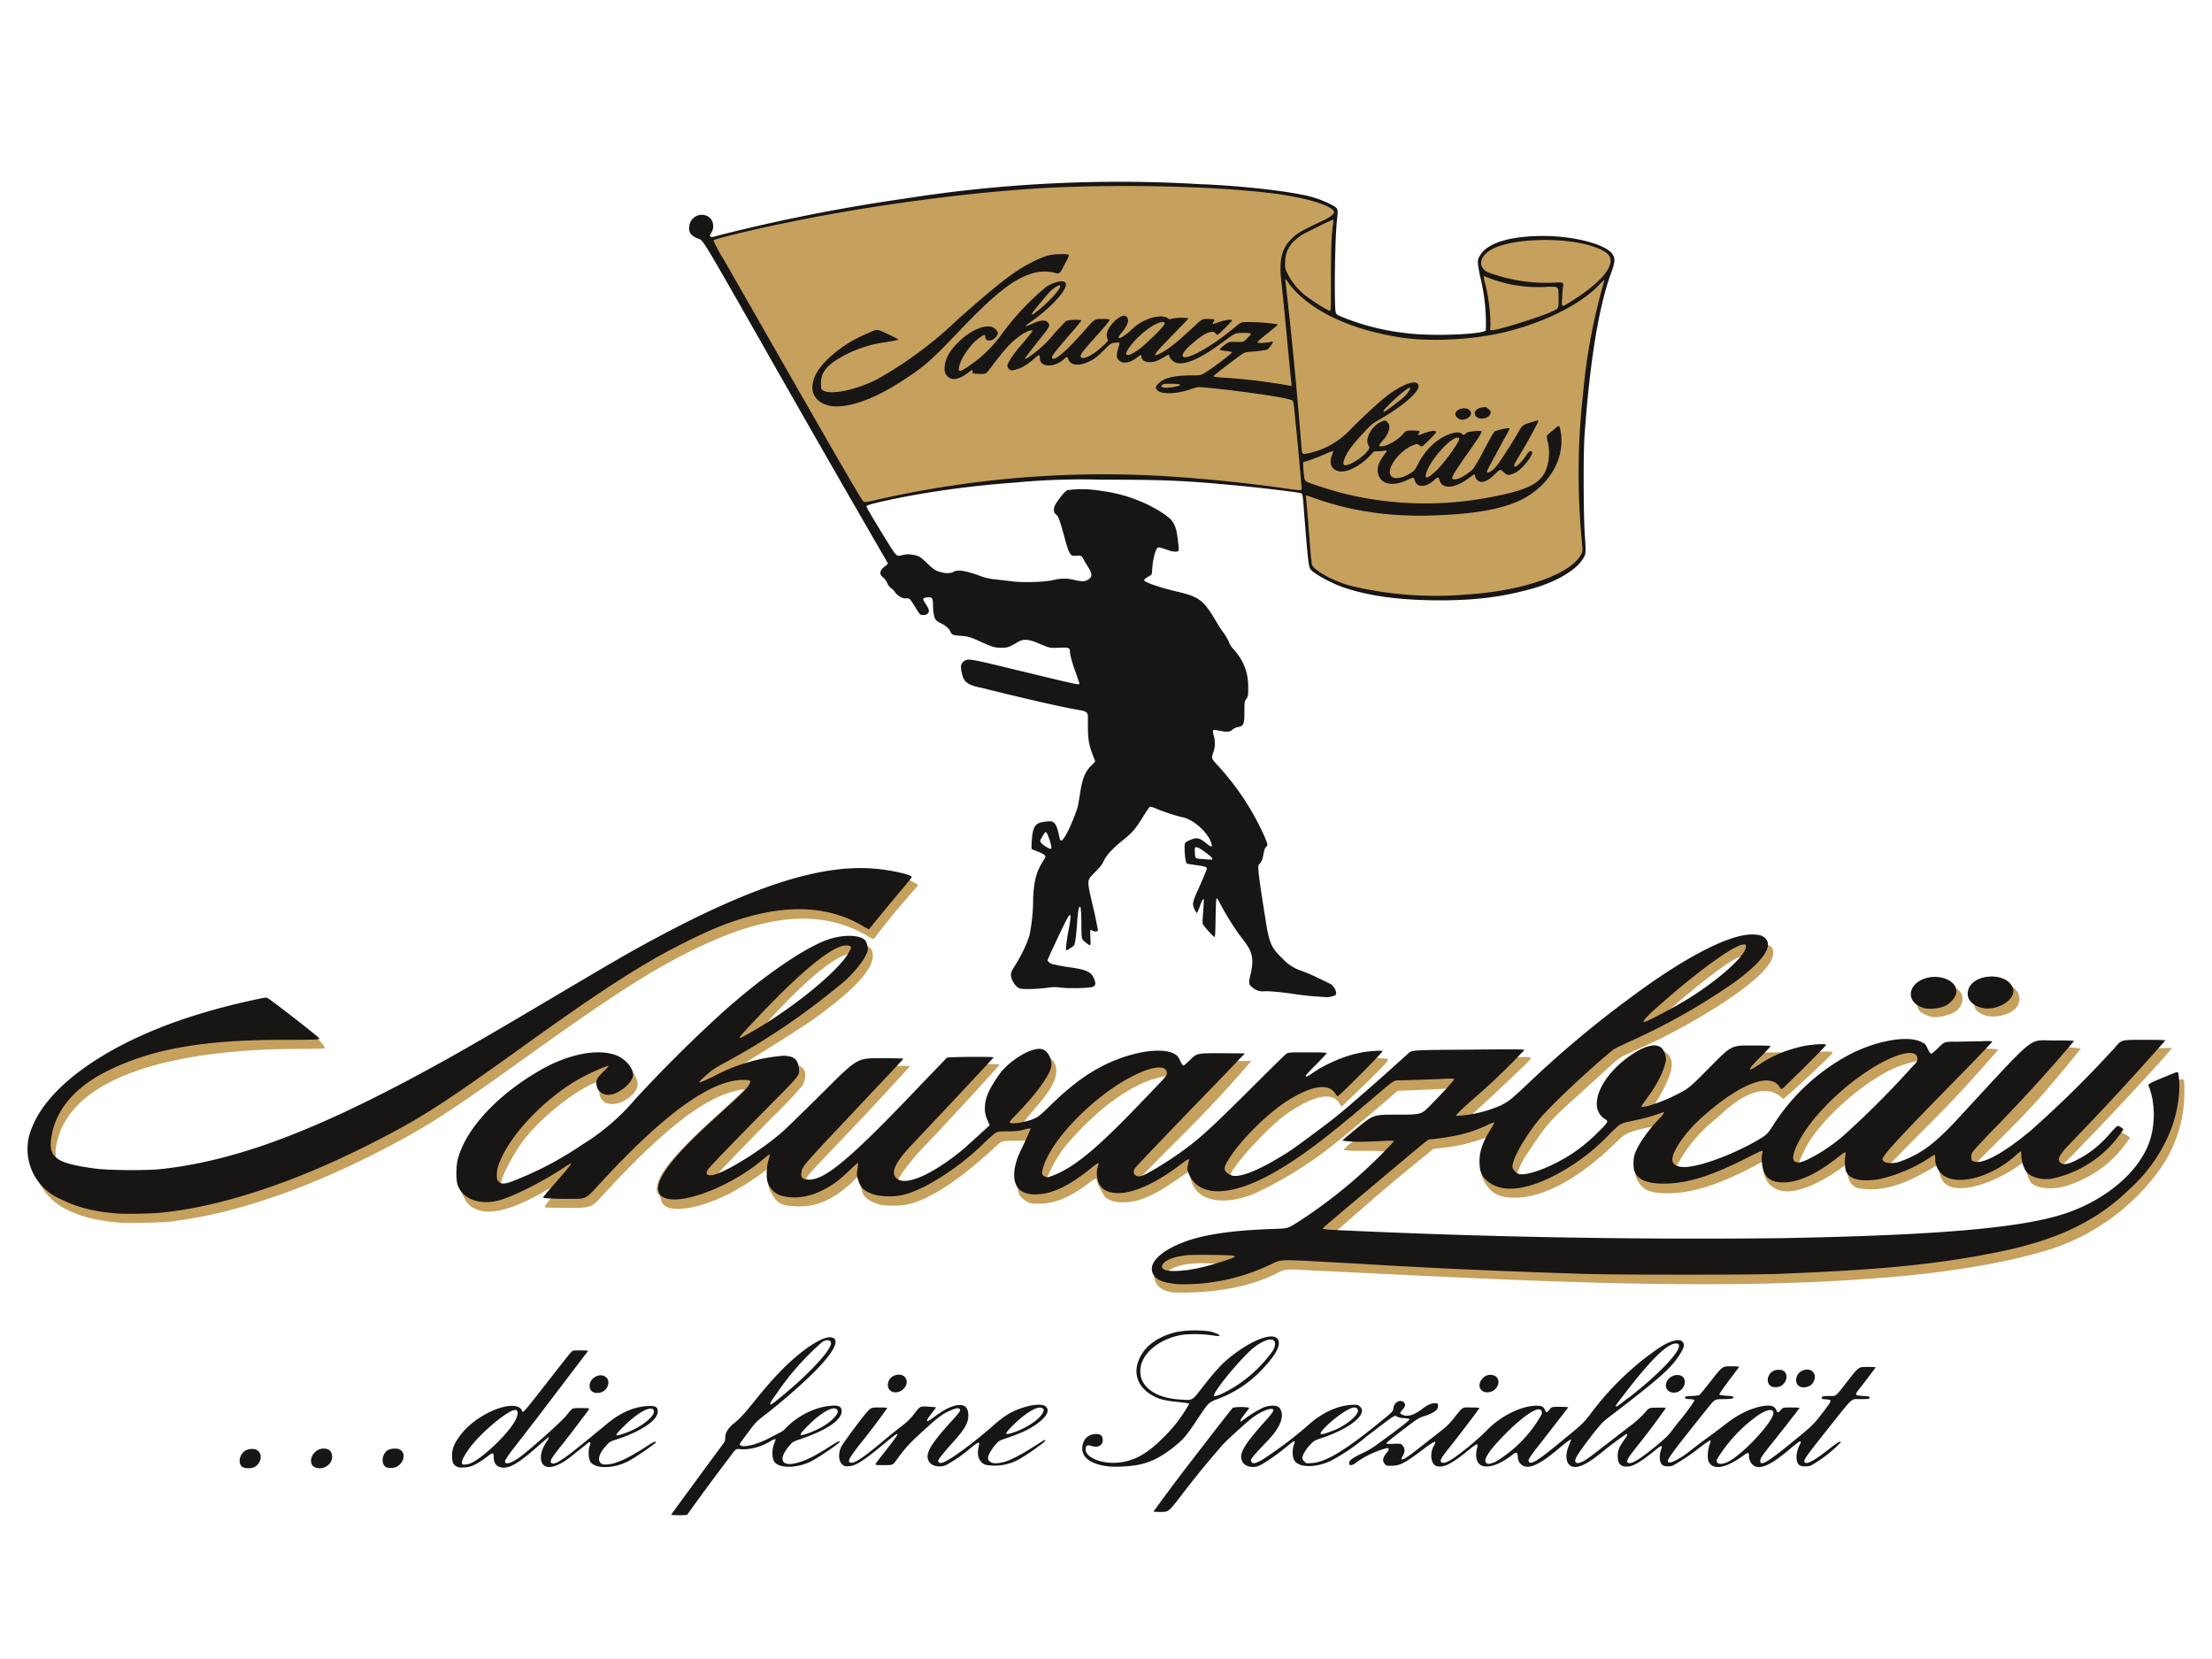 <svg xmlns="http://www.w3.org/2000/svg" width="400" height="300" viewBox="0 0 105.833 79.375"><path d="M41.11 24.2c7.23-1.7 13.5-1.83 21.25-.63.11 1.16.12 2.3.38 3.63 1.42 1.7 11.34 2.19 13.08-.75-.31-2.29-.56-8.78 1.37-14.05-.44-1.3-6.13-1.44-6.4.16.19 1.15.4 2.03.4 3.38-3.12.46-5.17.12-7.4-.87.01-1.32.06-3.59.09-5.12-2.63-1.42-15.65-2.18-29.97 1.54zm53.9 24.39c.44.12 1.06-.01 1.38-.3a.65.65 0 0 0 .08-.91c-.3-.52-2.4-.24-1.97.87.1.15.3.28.51.34zm-2.59.06c.28.06.88-.07 1.14-.26.38-.26.45-.73.17-1-.7-.67-2.28.2-1.95.9.1.15.3.27.64.36zM5.74 58.5c.3.03 2 0 2.38-.05 3.06-.36 6.52-1.54 10.26-3.48 2.07-1.08 3.07-1.72 6.82-4.41 4.54-3.26 6.55-4.51 8.86-5.53 3.04-1.34 5.44-1.43 7.42-.26.15.1.3.16.32.16 1.2-1.55 1.1-1.37 2.13-2.58 0-.02-.4-.25-.48-.28C32.2 40.5 15.22 59.7 3.2 56.51c-.38-.14-.56-1.15-.54-1.49.53-4.27 7.92-4.8 11.21-4.83 1.57-.01 1.66-.01 1.67-.07 0-.04-.15-.22-.33-.44-10.7-.54-12.61 2.38-13.68 6.14.5 1.26 1 1.89 2.37 2.34.52.17 1 .26 1.83.34zm74.1-10.15c.65-.6 3.23-2.75 3.52-2.57-.31 1.06-2.28 2.45-3.53 2.57zm-43.23.67c.64-.72 2.85-3.13 4.04-3.4a8.21 8.21 0 0 1-4.04 3.4zm49.47 6.62c0-.08.32-.79.53-1.1.98-1.46 3.04-3.13 4.4-3.58.35-.11.79-.23.77-.18-.28 1.02-4.76 5.75-5.7 4.86zm-13.48.55c-.02-.06.09-.34.3-.73 1.41-2.17 1.2-1.74 4.2-4.51.33-.3.42-.36.66-.47l1.74-.81c3.06-1.58 5.1-3.07 5.31-3.89.06-.23.04-.36-.08-.5-3.56-1.89-10.91 9.13-14.3 8.04.7-.62 2.15-2 2.46-2.3.43-.41.44-.45.1-.45-.31.01-2.05.04-5.6.05-1.3 1.12-6.78 6.49-8.5 5.68-.24-.16 1.74-2.38 2.75-3.06 1.26-.84 2.08-1 2.43-.47.06.1.12.17.13.17l1.12-1.08c1.24-1.22 1.23-1.2.88-1.22-.24 0-.73-.1-.6-.23-1.78.2-8.59 5.27-11.02 5.92 1.63-1.72 3.16-3.07 5.29-5.57-2.22 0-1.97.14-3.54.36-2.46-1.56-5.98 2.98-7.38 2.63.47-.74 2.05-2.04 1.46-2.96-.63-.96-3.43 1.82-2.79 3.11-1.58 1.39-3.8 3.44-4.68 2.6.13-.26.5-.82 1.18-1.54 1.6-1.68 3.71-4 3.71-4.03-5.09-.41-5.72 5.71-9.3 5.57.07-.22.3-.45.49-.66 1.7-1.8 2.5-2.6 4.52-4.83-4.82-.33-5.46 4.6-9.2 5.17-.02-.03.98-1.06 2.72-2.83a20 20 0 0 0 1.34-1.42c.97-2.14-3.81-.18-3.04-.9.73-.44 2.9-1.8 3.54-2.25 1.57-1.13 2.44-1.95 2.76-2.63.13-.28.14-.59 0-.77-2.72-2.45-11.82 10.38-17.7 11.3 0-.34.63-1.57 1.23-2.3.78-.94 2.04-1.97 3.04-2.47.23-.12 0 0 .55-.21-.08.3-.16.4-.08.73.16.52.9.53 1.5 0 .21-.18.32-.39.31-.63-1.12-3.84-10.73 2.14-8.12 5.8.65.61 1.7.47 3.38-.44.36-.2 1.6-.94 1.47-.8-.16.35-1.05 1.04-1.18 1.4.01.02.52.03 1.12.03 1.1 0 1.1 0 1.61-.55 2.9-3.15 4.78-4.63 6.37-5.04.33-.09.45-.1.43-.04 0 .02-.46.44-1 .94-2.08 1.88-2.94 2.85-3.12 3.52-.07.28-.07.34.02.5.1.15.13.22.15.32.14.64 1.6.5 3.24-.32a13.1 13.1 0 0 0 1.88-1.22c0 .62-.08.47.05 1 .34.7.55.81 1.43.82.88 0 1.59-.32 2.47-1.1.26-.24.45-.48.45-.4 0 .06-.02.6.15.94.12.21.45.4.87.49.3.06.98.04 1.28-.03 1.1-.27 2.48-1.19 4.14-2.73.33-.3.33-.3.85-.31h.82c-.84 1.33-.75 1.54-.52 2.54.03.1.25.31.43.4.16.07.21.07.52.07.8 0 1.5-.3 2.47-1.04.25-.18.3-.2.3-.09 0 .12.32.74.43.83.32.28 1 .31 1.68.1.97-.36 1.54-.84 2.33-1.36.03.35.1.69.4 1 .5.5 1.54.55 2.66.1a18.67 18.67 0 0 0 4.17-2.64c.91-.73 1.8-1.5 2.73-2.3.9-.03 1.73-.07 2.47-.11-.2 2.33-3 1.48-4.1 1.97-.1.31-.83.74-.95.98.85.07 1.08 0 2.03.06a21.2 21.2 0 0 1-4.9 4.04c-1.9.07-6.94.33-6.15 2.16.09.28.38.47.84.55 1.74.04 3.53-.18 5-.93.4-.2.4-.2 1.77-.12 9.05.43 18.63 1.01 26.86.37 2.95-.21 5.82-.66 7.67-1.19a10.41 10.41 0 0 0 5.87-3.94 6.35 6.35 0 0 0 1.23-3.84c0-.52 0-.54-.12-.56-.36.08-.78.2-1.23.34 1.55 11.13-24.9 8.4-39.25 6.95 2.58-2.24 2.55-2.23 4.67-3.95l.32-.04a8.1 8.1 0 0 0 1.78-.36c.16-.05.46-.16.47-.15-.26 1.08-.41 1-.22 1.95.35.73.77.96 1.69.93 1.35-.05 3.04-1 4.74-2.68.44-.44.65-.5 1.76-.73-.7.88-1.13 1.58-.83 2.48.28.54.55.69 1.34.72 1.13.04 2.4-.32 4.12-1.2l.63-.34c-.13 1.05.52 1.45 1.13 1.45.8 0 1.88-.57 2.87-1.32-.02.6.07 1 .49 1.16 1.43.29 2.74-.45 3.93-1.16-.07.45.07.82.33 1 .72.5 2.56-.18 3.73-1.12.14.51.12.84.36 1.07.3.23.91.29 1.49.15a5.5 5.5 0 0 0 3.2-2.35c0-.02-.4-.26-.48-.3-2.2 1.98-2.86 1.73-2.7 1.57a166 166 0 0 0 4.76-5.05l.43-.5c-4.69-.28-6.95 6.57-9.6 5.73 2.34-2.38 2.82-2.7 5.23-5.7-3.5-.76-5.88 5.35-9.16 5.55 2.7-2.77 2.67-2.6 5.24-5.53-1.74-.08-1.93-.25-3.5.36-1.33-2.06-7.5 5.4-11.96 5.33a7.04 7.04 0 0 1 1.96-2.38c.26-.22 2.03-2.1 3.18-.93.05.02 2.37-2.13 2.36-2.2 0-.06-.03-.06-.23-.07-6.66.19-1.14-.52-8.36 2.66l.3-.47c.7-1.27.87-1.92.1-2.28-1.15 2.6-5.08 6.99-6.88 5.97zm-22.34.32c-.35.15-.14-.23.09-.7.33-.64.7-1.13 1.49-1.92.9-.9 1.78-1.56 2.68-2 .42-.22 1.33-.47 1.33-.39-1.28 1.8-3.4 4.03-5.59 5.01zm5.55 4.37c.58-.53 1.82-.46 2.56-.4-.15.3-2.42.67-2.56.4z" fill="#c6a05d"/><path d="M75.36 14.3c-.69.44-.65.45-.62-.03 0-.19.03-.42.04-.52.04-.25.03-.25-.39-.23a7.96 7.96 0 0 1-3.22-.5c-.5-.27-.37-.81.28-1.13 1.04-.5 3.43-.55 4.76-.1.63.22.85.4.85.68 0 .47-.62 1.13-1.7 1.83zm-11.68-.91c0 1.4 0 1.48-.05 1.48-.08 0-.64-.34-.98-.59a3.1 3.1 0 0 1-1.05-1.19c-.11-.23-.12-.25-.11-.54 0-.66.36-1.12 1.16-1.5l.72-.36c.22-.1.41-.19.43-.18l-.02.24c-.08.46-.1 1.2-.1 2.64zm-14.14 1.57c-.2.15-.23.11-.06-.11.2-.25.66-.81.79-.93.23-.21.46-.33.46-.23 0 .17-.68.9-1.2 1.27zm22.13.79c-.4.08-.39.09-.36-.15a8.39 8.39 0 0 0-.25-2.02 1.55 1.55 0 0 1-.07-.38 6.56 6.56 0 0 0 3.07.52c.51-.01.51-.01.51.49 0 .58.02.54-.33.7-.47.22-1.98.7-2.57.84zm-17.43 1.13c-.34.2-.46.1-.25-.2.42-.62 1.26-1.27 1.64-1.27.2 0 .09.17-.48.72-.45.43-.62.58-.91.75zm2.06 1.6c-.27.08-.66.1-.73.02-.02-.02 0-.05.04-.09.06-.04.12-.05.37-.05.49 0 .62.05.32.13zm10.47.84c-.55.41-.57.42-.57.35 0-.13 1.2-1.2 1.26-1.12.03.03-.06.2-.2.35-.05.07-.27.26-.5.42zm1.72 3.4c-.23.17-.3.17-.27 0 .09-.58 1.2-1.85 1.55-1.78.1.02.05.15-.3.66-.4.56-.7.9-.98 1.11zm-28.77-3.3c.84.14 2.16-.33 3.6-1.3.92-.6 1.25-.9 2.42-2.12 1.8-1.9 2.68-2.6 3.58-2.9.34-.12.8-.14 1.1-.06.28.08.27.1.55-.45.15-.28.19-.37.16-.4-.03-.02-.16-.04-.4-.03-.45 0-.71.07-1.27.34-.9.45-1.62 1-3.61 2.76a18.96 18.96 0 0 1-3.91 2.9c-1.02.51-2.21.75-2.56.52-.1-.07-.1-.07-.1-.34 0-.45.2-.76.71-1.1a5.85 5.85 0 0 1 2.4-.87c.57-.1.58-.1.58-.13 0-.02-.23-.13-.5-.26-.5-.24-.5-.24-.85-.08-.74.31-1.21.6-1.7 1-.72.6-1.05 1.12-1.05 1.66 0 .42.33.76.85.86zm2.12 4.52c-.46.1-.49.1-.55.03-.13-.14-1.8-3.04-5.22-9.03l-1.47-2.57a6.8 6.8 0 0 1-.47-.87c.07-.07 1.82-.5 3.29-.8C41 9.94 45.55 9.3 49.1 9.05c4.05-.29 9.81-.15 12.53.31 1.27.22 2.2.55 2.2.8 0 .08-.22.25-.5.38-1.1.52-1.28.62-1.57.92-.46.47-.58 1.03-.44 2.13l.18 1.78a304.5 304.5 0 0 0 .3 3.1 27.27 27.27 0 0 0-3.1-.39c-.52-.03-.64-.05-.64-.09l.34-.28.74-.56c.4-.3.4-.3.69-.32.29-.02.7-.07.79-.1.07-.02.3-.33.28-.37-.01-.02-.05-.02-.11 0-.2.05-.64.07-.63.02 0-.02.18-.2.41-.37.6-.49.58-.46.53-.5a9.59 9.59 0 0 0-1.45-.1c-.27 0-.27 0-.72.37-1.01.82-2.04 1.4-2.3 1.3-.14-.06.02-.3.4-.63.56-.5.97-.69 1.13-.5.03.04.08.07.09.07.05 0 .72-.67.7-.7-.03-.05-.38 0-.6.08-.35.13-.37.13-.3.02.1-.14.07-.16-.25-.16-.29 0-.29 0-.67.36-.86.8-1.2 1.07-1.64 1.3-.33.16-.3.07.17-.43l.8-.83c.23-.23.4-.42.4-.43a2.27 2.27 0 0 0-.81.02c-.07.04-.08.04-.19-.03-.32-.22-1.17.03-1.65.49-.53.5-.92.65-.54.2.2-.23.33-.5.3-.61-.06-.3-.34-.24-.7.12-.27.3-.38.57-.29.77.05.12.05.12-.19.34-.43.42-.94.69-1.06.57-.1-.1 0-.21.9-1.22.27-.3.48-.57.47-.59a1.27 1.27 0 0 0-.37-.03c-.36 0-.36 0-.83.54-.94 1.07-1.53 1.56-1.57 1.3 0-.08.15-.28.86-1.1.33-.38.56-.66.55-.68a1.75 1.75 0 0 0-.74.04l-.52.55a5.55 5.55 0 0 1-1.39 1.26c-.09 0-.04-.06.63-.91.5-.62.53-.68.44-.8-.12-.18-.36-.16-.8.04-.36.17-.38.13-.04-.1 1.1-.78 1.88-1.69 1.63-1.9-.13-.1-.56 0-.9.23a12.5 12.5 0 0 0-2.08 2.2 6.3 6.3 0 0 1-1.68 1.63c-.4.26-.46.25-.39-.06.1-.4.54-1.04.94-1.32.25-.18.3-.2.3-.07 0 .27.4.23.56-.06.06-.11.06-.11 0-.21-.3-.53-1.44-.06-2.19.92-.28.37-.4.9-.26 1.14.2.33.57.31 1.06-.06.23-.17.23-.17.22-.06 0 .1 0 .1.32.11.32.01.32.01.6-.36.62-.82.9-1.14 1.32-1.44.28-.21.62-.35.62-.25 0 .03-.2.29-.67.83-.3.37-.52.71-.52.84 0 .04.04.11.08.15.07.07.09.07.25.04.32-.07.58-.22.98-.56.21-.19.24-.19.24 0 0 .44.68.47 1.15.05.15-.14.17-.13.22.01.12.3.54.33 1.04.07.21-.1.35-.21.7-.56.31-.3.31-.3.52-.31.23-.02.22-.06.1.34-.08.28-.06.4.08.52.18.16.52.1.85-.16.16-.13.2-.13.2-.05 0 .17.16.28.41.28.2 0 .36-.06.65-.23.27-.16.26-.16.28-.05.03.12.23.3.37.32.45.09 1.2-.26 2.28-1.07.5-.37.5-.37.87-.37.45 0 .46 0 .2.26-.18.18-.18.18-.53.17-.35-.01-.35-.01-.58.17a.86.86 0 0 0-.21.2c0 .02.14.05.3.06l.3.05c0 .07-.8.68-1.23.95-.27.17-.27.17-.69.17-.84 0-1.33.12-1.58.37-.17.16-.18.24-.08.34.21.21.94.19 1.63-.06.3-.1.3-.1.66-.07 1.65.16 3.7.45 4.1.59.13.04.13.04.2.82a158.41 158.41 0 0 1 .32 3.44c0 .08-.09.08-.63 0a74.92 74.92 0 0 0-5.77-.6 48.88 48.88 0 0 0-14.05 1.15zm28.88-3.95c.18.09.48.01.56-.14.07-.14.06-.17-.07-.28-.1-.1-.12-.1-.27-.08-.38.04-.52.34-.22.5zm-.87.07c.1.03.12.03.24 0 .28-.09.38-.3.2-.45-.2-.17-.66-.03-.66.2 0 .09.12.23.22.25zm.38 8.38a17.5 17.5 0 0 1-5.56-.4c-.81-.2-1.8-.74-1.9-1.02a12.7 12.7 0 0 1-.1-1.02 236.69 236.69 0 0 0-.19-2.3s.19.05.4.13c1.74.63 3.67.91 5.74.83 1.78-.06 3.06-.27 3.95-.65 1.46-.62 2.34-2.01 2.1-3.35-.06-.34-.06-.34-.3-.13l-.3.25c-.08.08-.08.08-.02.35.14.54.05 1.2-.21 1.6-.34.5-1.01.78-2.65 1.08-2.68.5-5.51.32-8.02-.53-.82-.27-.74-.21-.79-.63-.05-.5-.04-.56.03-.56.08 0 .54-.17 1-.37.2-.09.37-.15.38-.14l-.04.15c-.18.4-.07.72.28.81.39.11 1.1-.26 1.6-.83.1-.12.1-.12.33-.12.12 0 .26-.02.3-.03.12-.04.12 0-.04.21-.3.4-.37.71-.25 1 .18.42.7.5 1.35.2.32-.15.32-.15.37.02.1.35.52.34.91 0 .19-.18.23-.18.27-.03.12.47.73.42 1.43-.1.26-.2.26-.2.28-.06.03.13.17.26.3.26.18 0 .42-.14.66-.39.24-.23.24-.23.4-.08.17.16.24.17.53.04.33-.14.94-.9.82-1.02-.07-.07-.13-.03-.3.22-.14.22-.42.5-.5.5-.1 0-.06-.1.27-.64.37-.62.84-1.49.84-1.54 0-.05-.02-.05-.39.07-.38.12-.37.11-.65.6-.26.45-.83 1.33-.97 1.49-.2.24-.45.38-.45.25 0-.04.24-.48.8-1.51.17-.3.3-.55.28-.56-.03-.04-.66.1-.72.16-.05.05-.17.26-.72 1.3l-.27.45c-.13.17-.63.5-.8.52-.36.06-.33-.02.34-.99.69-.97.87-1.26.83-1.3a1.09 1.09 0 0 0-.34 0c-.28.03-.33.04-.4.1-.1.1-.12.1-.2.02-.07-.08-.29-.08-.53 0-.65.22-1.22.76-1.58 1.48-.13.25-.15.28-.33.4-.38.24-.76.32-.92.17-.33-.3.36-1.27 1.09-1.52.14-.05.14-.05.25.03.1.09.1.09.47-.27.3-.31.35-.37.31-.4-.05-.06-.32-.01-.63.11-.24.1-.26.1-.19-.01.08-.12.04-.14-.3-.14-.3 0-.3 0-.44.15-.23.28-.72.57-.99.6-.21.02-.21-.02-.02-.24.34-.37.44-.75.25-.91-.11-.1-.13-.1-.3-.02-.46.2-.8.83-.6 1.14.06.1.06.1-.03.23-.2.3-.88.74-1.1.71-.11-.01-.1-.17.04-.45.15-.3.3-.5.8-1.05.42-.45.42-.46.83-.7 1.04-.59 1.85-1.28 1.85-1.58 0-.36-.68-.16-1.46.42-.36.27-1.07.92-1.73 1.58a3.9 3.9 0 0 1-2.14 1.22c-.24.04-.24.04-.27-.28a223.93 223.93 0 0 0-.78-8.07s.04.02.07.06c.9 1.35 2.95 2.37 5.55 2.75 1.22.17 2.87.12 4.33-.15 2-.38 4.04-1.32 5.02-2.33.16-.17.3-.3.31-.29a28.3 28.3 0 0 0-1.03 5.47 34 34 0 0 0-.04 7.2c.02.24.02.3-.02.4-.41.96-2.7 1.8-5.45 1.98zM50.3 40.58c-.03.05-.05.05-.22-.05-.23-.13-.34-.26-.3-.34.12-.22.21-.37.25-.38.07-.03.3.66.27.77zm7.7.5c.01.06.01.06-.47.02a.99.99 0 0 1-.32-.05.69.69 0 0 1-.04-.27c-.02-.25 0-.28.16-.22.14.05.68.46.68.52zm5.03 6.6l.46.03c.07.01.36-.06.4-.1.12-.09-.06-.46-.27-.55l-.62-.3a7.62 7.62 0 0 0-.7-.3 2.05 2.05 0 0 1-.89-.55c-.6-.57-.68-.77-.86-1.9-.35-2.22-.4-2.6-.3-2.66.1-.1.16-.23.2-.48.04-.2.06-.28.12-.34.1-.1.1-.1-.08-.53a12.55 12.55 0 0 0-2.22-3.37c-.33-.36-.32-.33-.2-.69a1.3 1.3 0 0 0 0-.75c-.07-.3-.06-.3.26-.23.38.07.5.07.64-.05.06-.06.16-.1.25-.12.28-.05.32-.14.32-.74 0-.49 0-.49.1-.62.08-.13.08-.14.08-.55 0-.74-.22-1.28-.73-1.85a.94.94 0 0 1-.2-.33c-.04-.1-.14-.27-.23-.4-.1-.13-.26-.37-.35-.53-.63-1.07-.82-1.22-1.96-1.48-.82-.2-1.51-.44-1.51-.53 0-.04.12-.13.25-.2.12-.06.12-.06.14-.36.03-.45.16-.94.27-1 .04-.03.2.02.54.14.2.07.43.07.45 0 .03-.07-.07-.86-.13-1.04-.13-.38-.24-.5-.8-.86a7.13 7.13 0 0 0-2.75-.95 5.39 5.39 0 0 0-1.64-.04c-.1.04-.32.3-.52.6-.15.21-.17.45-.04.55.12.08.18.24.38.96.27 1 .31 1.06.6 1.03.2-.02.28 0 .33.14l.16.27c.26.4.3.55.15.68-.17.14-.3.16-.67.08-.4-.1-.68-.1-1.1 0-.46.1-1.5.12-1.97.05l-.68-.08a2.83 2.83 0 0 1-.93-.22c-.66-.22-.97-.26-1.16-.15-.18.1-.5.08-.85-.07a2.16 2.16 0 0 1-.4-.33c-.34-.33-.41-.37-.71-.42a1.08 1.08 0 0 0-.48.02c-.32.06-.23.16-.98-1.05-.66-1.09-.76-1.26-.74-1.3.03-.08 1.52-.4 2.7-.6a47.06 47.06 0 0 1 4.39-.52 33.7 33.7 0 0 1 4.15-.14c2.9 0 3.9.04 6.16.25 1.34.12 3.26.35 3.39.4.08.04.08.04.17 1.25.16 2.03.2 2.3.29 2.4.22.24.97.64 1.53.84 1.15.4 2.53.6 4.24.63 1.82.03 3.2-.12 4.62-.5 1.29-.33 2.31-.92 2.66-1.52.12-.2.12-.27.07-1.04-.07-.87-.08-3.93-.02-4.79.25-3.52.67-6.16 1.27-7.8.2-.55.21-.7.06-.92-.31-.46-1.83-.86-3.3-.86-1.56 0-2.63.32-3 .89-.17.26-.17.3-.03 1.02a9.3 9.3 0 0 1 .28 2.6c-.11.2-2.58.3-3.8.14a11.4 11.4 0 0 1-3.14-.8c-.25-.11-.25-.11-.27-.5-.04-.95 0-3.53.1-4.21.04-.4.03-.43-.12-.55a5 5 0 0 0-1.6-.57c-1.05-.22-3.2-.44-4.86-.5a65.84 65.84 0 0 0-14.1.69 85.43 85.43 0 0 0-8.91 1.76c-.31.09-.35.1-.4.05-.04-.04-.03-.06.04-.17.17-.25.1-.64-.15-.78a.6.6 0 0 0-.9.46c-.05.3.08.47.44.6.22.08.2.04 2.74 4.5a1382.44 1382.44 0 0 0 6.32 11.03c0 .03-.06.09-.13.14-.28.2-.3.4-.07.56.04.03.12.14.17.25.06.13.13.2.2.25a.7.7 0 0 1 .17.18c.13.18.36.32.53.3.16-.02.18 0 .44.42.1.16.2.32.23.34.08.06.27.05.36-.03.1-.1.09-.19-.1-.48-.16-.25-.15-.27.1-.3.23-.01.25.02.26.36 0 .3.05.6.12.7.03.05.16.14.3.2.24.14.36.24.42.4.06.13.14.16.46.18.35.02.47.05.97.28.57.26.67.29 1 .29.31 0 .39-.03.8-.28.25-.14.48-.13.88.03.66.28.63.27 1.08.25.47-.02.52 0 .52.19 0 .15.14.64.3 1.06l.15.44c0 .11.2.15-3.2-.67-1.96-.48-2.1-.5-2.28-.4-.21.13-.23.3-.1.75.1.3.3.43.9.55l1.22.3c1.67.4 2.58.6 3.11.7.85.16.76.07.76.78 0 .74.05.99.32 1.65.04.1.04.1-.14.27-.32.32-.45.63-.57 1.45-.1.6-.09.58-.29 1.08-.25.64-.5 1.08-.6 1.08-.02 0-.05-.05-.07-.1l-.07-.32c-.12-.43-.21-.53-.5-.5-.47.04-.6.12-.7.45-.06.21-.1.84-.06.88l.27.11c.14.05.29.12.33.17.07.07.07.07-.04.25-.34.53-.45.93-.5 1.78a8.75 8.75 0 0 1-.17 1.79c-.1.36-.37.95-.68 1.44-.19.3-.21.36-.21.48 0 .25.25.61.45.65.18.04.8.02 1.2-.03.36-.05.43-.05.73-.02.35.05 1.25.03 1.48-.02.2-.04.22-.18.1-.44-.13-.29-.36-.39-1.07-.5a7.2 7.2 0 0 1-.84-.15c-.11 0-.3-.12-.3-.2 0-.04.71-1.56.89-1.9.24-.46.27-.33.11.5-.1.52-.14.93-.1.93.04 0 .3-.17.36-.23.05-.07.1-.35.14-.9.04-.57.08-.9.12-.94.07-.07.09.08.1.8 0 .73 0 .73.19.88.26.21.26.21.24-.21-.02-.36 0-.45.08-.35.04.05.26.06.28.01.01-.01-.07-.4-.17-.87-.38-1.63-.38-1.5 0-1.9.28-.28.36-.38.46-.59.15-.3.44-.6.99-1.04.4-.33.54-.5.92-1.12.13-.2.25-.39.28-.4.04-.02.12 0 .34.09.33.15.98.35 1.22.4.53.1 1.23.73 1.39 1.25.05.2 0 .2-.24 0-.35-.28-.47-.3-.82-.14-.23.1-.23.1-.22.5.02.4.06.59.13.62l.41.06c.42.06.52.09.52.16 0 .06-.19.51-.46 1.11-.23.52-.24.6-.13.84.04.1.1.18.11.18.02 0 .08-.13.14-.3.1-.29.16-.4.2-.34l-.03.55c-.03.3-.04.56-.03.6.02.09.53.65.57.64.03-.01.04-.28.05-.94.01-.59.03-.92.05-.92.01 0 .07.08.12.17.36.7.78 1.35 1.17 1.85.42.54.5.89.34 1.6-.1.4-.1.5.02.6.17.17.4.26.6.24.24-.02.81.03 1.54.14.33.05.8.1 1.03.11zm31.9.56c.72.1 1.54-.46 1.38-.95-.27-.82-1.96-.73-2.15.11-.09.42.23.76.78.84zM92 48.22c.29.09.8.04 1.1-.11.2-.1.43-.36.48-.53.2-.66-.91-1.1-1.7-.67-.66.36-.59 1.09.12 1.3zM5.63 58.06c.4.03 1.46.01 1.97-.03 2.85-.26 6.4-1.41 10.12-3.3 2.34-1.18 3.42-1.87 7.3-4.66 3.86-2.77 5.73-3.97 7.67-4.94 1.38-.7 2.32-1.07 3.38-1.34 2.05-.52 3.81-.34 5.27.55l.23.13a109.64 109.64 0 0 1 1.4-1.7c.36-.42.65-.78.65-.81 0-.11-1-.34-1.8-.4-2.63-.22-6.03.9-11.06 3.66-1 .55-1.53.86-4.3 2.5-2.6 1.54-3.87 2.28-5.09 2.96-5.93 3.3-9.86 4.82-13.62 5.25-.74.08-2.5.07-3.2-.02-1.84-.25-2.23-.51-2.1-1.44.17-1.3 1.07-2.4 2.59-3.18 2.16-1.1 4.66-1.55 8.69-1.54 1.27 0 1.55-.01 1.55-.06 0-.06-2-1.61-2.42-1.9-.12-.08-.12-.08-.62.03-2.11.45-3.93 1.03-5.46 1.72-2.73 1.23-4.6 2.8-5.23 4.36a2.6 2.6 0 0 0 1.37 3.48c.81.4 1.62.6 2.71.68zm73.3-9.27c-.33.15-.35.15-.22-.04.1-.13.44-.45 1.14-1.05 1.73-1.49 3.18-2.5 3.56-2.51.12 0 .12 0 .12.11 0 .45-1.47 1.73-3 2.63-.42.25-1.29.72-1.6.86zm-43.25.74c-.45.25-.42.2.35-.62 2.15-2.3 3.7-3.6 4.38-3.67.19-.02.31.02.31.1a1 1 0 0 1-.1.21c-.48.92-2.88 2.85-4.94 3.98zm50.8 5.95c-.33.14-.4.16-.53.12-.18-.04-.2-.2-.08-.55.41-1.14 1.82-2.69 3.43-3.77 1.31-.88 2.44-1.17 2.44-.62 0 .11-.02.15-.24.37a43.54 43.54 0 0 1-3.26 3.27 8 8 0 0 1-1.76 1.18zm-36.14.78l-.2.07c-.27-.05-.32-.12-.25-.4.26-1.04 1.61-2.63 3.2-3.77 1.44-1.02 2.74-1.4 2.74-.8 0 .1-.03.14-1.13 1.28-2.2 2.31-3.3 3.22-4.36 3.62zm6.39 4.51c-.76.1-1.19.02-1.13-.21.06-.23.5-.43 1.15-.5.32-.04 2.07-.02 2.26.02.16.04.08.08-.6.3-.63.2-1.09.31-1.68.4zm-.42.67a9.6 9.6 0 0 0 4.52-.96c.44-.21.44-.21 1.76-.15l2.55.14c3.63.22 6.66.35 10.7.48 1.72.05 7.91.05 9.21 0 5.07-.2 7.6-.46 10.47-1.03 2.87-.57 4.8-1.49 6.37-3.03a7.57 7.57 0 0 0 2-2.9c.3-.8.45-1.8.35-2.51-.03-.24.02-.24-.56 0-.75.3-.91.39-.89.45.33.8.34 1.85.05 2.7-.5 1.42-2.02 2.73-3.94 3.4-2.1.72-6.1 1.07-13.68 1.21a366.16 366.16 0 0 1-21.55-.4c-.28-.02-.38-.04-.38-.07 0-.02.78-.68 1.71-1.46l2.51-2.11c.7-.58.83-.69.91-.69.2 0 .99-.12 1.34-.2a6.4 6.4 0 0 0 1.36-.46c.2-.1.37-.16.38-.15 0 .01-.07.16-.18.33-.4.64-.56 1.12-.53 1.65.01.37.1.57.32.78.63.59 1.7.54 3.09-.13a9.98 9.98 0 0 0 2.84-2.1c.55-.53.42-.46 1.33-.66.45-.1.85-.22 1.18-.35.12-.05.05.09-.17.31-.6.63-1.05 1.3-1.18 1.74-.06.2-.06.6 0 .76.14.41.6.6 1.4.6 1.13 0 2.28-.36 4.1-1.29.6-.3.65-.32.63-.22-.05.2-.06.32-.02.58.06.57.33.83.88.87.78.04 1.66-.34 2.77-1.22.36-.28.36-.28.33-.06-.03.21-.03.39 0 .62.07.49.67.67 1.66.5a7.46 7.46 0 0 0 2.6-1.17c.02 0 .04.08.04.21a1 1 0 0 0 .31.72c.66.61 2.34.19 3.53-.88.12-.11.23-.2.25-.2.02 0 .03.07.03.18 0 .3.13.67.28.84.24.24.74.36 1.2.28a5.39 5.39 0 0 0 3.4-2.35c0-.05-.2-.17-.28-.17-.02 0-.16.14-.3.3-.5.58-.95.95-1.5 1.25-.54.3-.82.35-.96.18-.13-.17.01-.4.7-1.1a140.64 140.64 0 0 0 4.35-4.72c0-.02-.34-.03-1.05-.03-1.04 0-1.04 0-1.3.3a51.45 51.45 0 0 1-4.11 4.06c-1.19.99-2.15 1.54-2.6 1.48-.2-.03-.22-.06-.22-.24 0-.2 0-.2.85-1.1a80.03 80.03 0 0 0 4.06-4.44c0-.02-.28-.03-1.05-.03-1.14 0-.73-.34-4.37 3.6-1.2 1.32-1.9 1.84-2.92 2.2-.39.13-.82.07-.82-.12 0-.18.85-1.1 3.7-4 .85-.87 1.55-1.6 1.55-1.62 0-.03-.12-.04-.55-.02l-1.15.02c-.59 0-.59 0-.88.29-.16.16-.32.29-.34.29-.03 0-.1-.09-.17-.24-.1-.23-.12-.24-.31-.33-.7-.35-2.34-.02-3.64.72a9.74 9.74 0 0 0-3.47 3.31c-.26.4-.29.42-.76.7-1.32.75-2.97 1.33-3.6 1.25-.56-.07-.58-.42-.06-1.2.36-.52.72-.91 1.42-1.5 1.6-1.34 2.91-1.8 3.33-1.13.09.15.09.15.36-.12.9-.87 1.87-1.85 1.87-1.89 0-.07-.76-.02-1.17.08-.78.18-1.4.44-2.06.88-.18.12-.35.22-.37.22-.1 0 0-.15.46-.6.27-.27.5-.51.48-.52 0-.02-.43-.03-.94-.03-.93 0-.93 0-1.92 1-1.05 1.06-1.04 1.05-1.69 1.38-.7.35-1.62.65-1.62.53 0-.02.11-.18.24-.36.51-.68.83-1.32.93-1.85a.9.9 0 0 0-.19-.56c-.26-.26-.76-.16-1.44.29-1.54 1.04-2.17 2.58-1.26 3.11.14.09.11.15-.32.57-.69.7-1.33 1.15-2.13 1.55-.73.36-1.41.56-1.7.49-.12-.03-.28-.2-.3-.31-.06-.31.5-1.34 1.22-2.24.5-.63 2.3-2.33 3.57-3.38.07-.06.4-.22.73-.37a30.73 30.73 0 0 0 5.19-2.94c1.4-1.05 1.84-1.78 1.26-2.13-.15-.1-.61-.12-.98-.04-1.2.24-3.16 1.33-5.44 3.04a49.6 49.6 0 0 0-4.87 4.1c-.7.66-.88.81-1.25.99a6.03 6.03 0 0 1-2.13.5c-.02-.04.09-.15.68-.69a32.17 32.17 0 0 0 2.58-2.46c0-.04-.39-.04-2.69-.02-2.7.02-2.7.02-2.86.18-1.34 1.21-1.8 1.61-2.42 2.15-.96.83-1.04.89-2.05 1.65-1.08.8-1.15.85-1.7 1.18-1.16.7-2 1-2.33.84-.34-.16-.37-.32-.12-.71.52-.87 1.74-2.1 2.68-2.74 1.23-.82 2.11-.98 2.44-.46.05.08.1.14.12.14.07 0 2.18-2.12 2.15-2.16-.05-.05-.8.01-1.17.1-.7.15-1.5.5-2.08.88-.33.23-.43.28-.43.2 0-.02.22-.26.5-.54.27-.27.5-.52.5-.54 0-.03-.2-.04-.92-.04-.93 0-.93 0-1.04.1-.07.05-.83.8-1.71 1.68-1.96 1.95-2.47 2.4-3.31 3-.7.5-1.69 1.1-1.9 1.14-.28.06-.44-.14-.29-.37.08-.12 1.59-1.7 3.87-4.05l1.39-1.45-1.14-.01c-1.15 0-1.15 0-1.46.3-.19.19-.32.3-.35.29a.8.8 0 0 1-.15-.24c-.09-.19-.12-.23-.26-.31-.63-.37-2.25-.08-3.58.64-.74.4-1.4.9-2.2 1.66-.7.68-.74.72-1.06.84-.31.12-.9.21-1.01.16-.08-.04-.08-.04.36-.5.9-.93 1.55-1.83 1.59-2.23.04-.37-.2-.76-.47-.81-.44-.08-1.34.42-1.9 1.06-.14.16-.46.65-.58.9-.27.52-.3 1.06-.1 1.45l.1.24-1.21 1.1c-1.44 1.2-2.73 1.8-3.2 1.47-.36-.25-.16-.74.67-1.62 1.68-1.78 3.92-4.17 3.93-4.2.02-.04-2.19-.03-2.24.02l-1.27 1.32c-3.4 3.58-4.66 4.63-5.44 4.5-.2-.02-.27-.1-.25-.3.05-.33 0-.28 2.34-2.76 2.56-2.72 2.53-2.68 2.53-2.72 0-.01-.47-.02-1.1-.02-1.1 0-1.1 0-2.72 1.62-.9.89-1.76 1.73-1.93 1.88-1.1.97-2.97 2.1-3.45 2.1-.21 0-.26-.1-.14-.27.1-.15 1.23-1.32 2.82-2.93 1.62-1.63 1.58-1.58 1.53-1.94-.05-.41-.24-.56-.73-.58a8.51 8.51 0 0 0-3.35.99c-.82.39-.84.38-.36-.05.27-.24.4-.33.78-.54a33.72 33.72 0 0 0 5.92-4.03c.55-.52.97-1.1 1.04-1.42a.82.82 0 0 0-.1-.43c-.2-.32-1.1-.34-1.88-.05-1.17.44-3.13 1.8-5.05 3.53a68.04 68.04 0 0 0-4.08 4.06 10.58 10.58 0 0 1-2.56 2.2 16.25 16.25 0 0 1-3.42 1.78c-.34.12-.49.1-.62-.07-.06-.07-.05-.45.02-.67.4-1.25 1.84-2.88 3.48-3.95a9.6 9.6 0 0 1 1.78-.87c.05 0-.02.09-.24.3-.29.29-.34.39-.31.62.04.3.3.5.63.47.46-.04 1.12-.6 1.12-.95 0-.36-.39-.79-.86-.96-.88-.3-2.25-.03-3.56.72-2.06 1.18-3.57 2.8-3.96 4.25-.1.36-.1 1.05 0 1.3.26.64 1.04.92 1.93.7.7-.18 2.19-.93 3.22-1.63.42-.28.37-.2-.5.8a9.1 9.1 0 0 0-.58.68c0 .04.48.07 1.35.07.7 0 .7 0 1.28-.63 3.15-3.45 5.47-5.12 7.02-5.06.32 0 .34.05.14.33-.15.2-.37.41-1.58 1.51-2.1 1.9-2.96 3.06-2.64 3.6.44.76 3.13-.12 4.92-1.61.28-.23.37-.3.37-.25l-.08.28c-.08.28-.1.8-.04 1.01.09.31.36.59.67.67.66.18 1.4.06 2.13-.35.39-.21.67-.43 1.13-.87.2-.2.39-.35.4-.35.01.01 0 .14-.02.29-.05.29-.05.3.08.67.14.4.67.64 1.43.64.57 0 .98-.12 1.72-.48a12.3 12.3 0 0 0 2.87-2.12c.62-.56.5-.5 1.07-.51.41 0 .53-.02.79-.08.16-.05.31-.07.32-.06.01.01-.1.25-.23.54l-.35.75c-.43 1.1-.18 1.82.66 1.86.83.05 1.67-.33 2.8-1.24.34-.27.41-.3.36-.16-.17.46-.03 1.01.32 1.2.72.4 2.04-.04 3.54-1.17.48-.35.5-.36.47-.24-.08.35-.08.4-.05.5.4 1.23 1.9 1.29 3.98.15 1.33-.74 2.58-1.67 5.02-3.76.86-.73.86-.73 1.08-.73.24 0 1.75-.05 2.3-.08.3-.01.36 0 .36.03 0 .05-.5.6-1.1 1.21-.46.48-.46.48-1.6.48-1.15 0-1.15 0-1.89.6-.4.33-.74.61-.74.63-.01.02.14.04.5.06.47.02.81 0 1.63-.04.27-.01.32 0 .32.03a23.9 23.9 0 0 1-4.59 3.86c-.52.32-.46.3-1.18.33-1.9.06-3.3.26-4.23.61-1.3.48-1.88 1.16-1.43 1.67.17.2.42.28 1.05.36zm29.72 4.84c.18.18.6.1.73-.15.24-.43-.16-.78-.6-.51-.23.14-.3.49-.13.66zm-1.28.05c.1.06.34.05.46-.02.3-.17.36-.6.1-.73-.12-.07-.38-.05-.51.04-.27.18-.3.58-.05.71zm-13.85.2c.19.16.54.09.7-.14.18-.25.09-.56-.2-.6-.43-.1-.81.48-.5.74zm-28.25.04c.37.19.86-.23.7-.6-.13-.3-.66-.25-.82.08-.1.21-.05.42.12.52zm37.34.05c.3.07.62-.19.62-.5 0-.5-.8-.41-.9.1-.03.2.08.36.28.4zm-51.67-.05c.11.09.34.1.5.02.27-.12.38-.5.2-.67-.3-.31-.9.04-.8.48 0 .05.05.12.1.17zm20.13 1.98c-.4.12-.4.07-.05-.29.68-.69 1.32-1.06 1.5-.86.05.06.05.07 0 .18-.15.33-.82.77-1.45.97zm-8.1 1.56c.06.04.14.05.27.04.31-.02.65-.23 1.47-.9 1.06-.88 1.08-.87.33.1-.29.36-.53.68-.53.7-.02.04.05.05.4.05.43 0 .43 0 .62-.27.4-.55.6-.78 1.36-1.46.53-.49.8-.7 1.1-.84.33-.15.46-.18.53-.13.08.07.04.13-.25.46-1.16 1.26-1.42 1.72-1.2 2.07.14.23.52.3.83.16a7 7 0 0 0 1.15-.8c.4-.33.46-.34.4-.1-.12.45.03.82.36.9a2.4 2.4 0 0 0 1.62-.3c.47-.28 1.2-.8 1.2-.86 0-.06.01-.07-.45.22-1 .64-1.49.86-1.95.86-.18 0-.34-.11-.34-.25 0-.12.17-.43.35-.63.17-.2.17-.2.62-.35.63-.22.9-.35 1.25-.57.55-.37.76-.7.56-.9-.15-.15-.6-.13-1.14.05-.52.17-.84.37-1.35.81-1 .89-2.18 1.75-2.5 1.82-.12.03-.2-.05-.16-.14.05-.1.3-.4.69-.84.56-.62.74-.93.74-1.28 0-.46-.25-.61-.76-.44-.26.09-.52.24-.91.53-.41.3-.41.21 0-.31.08-.1.13-.18.12-.18l-.38-.03c-.38-.02-.38-.02-.64.32-.21.27-.33.39-.64.63-.21.16-.64.5-.94.76-1.04.86-1.41 1.09-1.55.93-.05-.07.06-.26.48-.8a34.7 34.7 0 0 0 1.34-1.77c0-.02-.15-.03-.4-.03-.4 0-.4 0-.76.45-.47.6-.9 1.2-1.03 1.41-.18.35-.14.78.1.91zm18.34-3.54c-.32.17-.58.26-.6.22-.1-.14 1.27-1.8 1.88-2.3.73-.58 1.26-.52.94.12a6.42 6.42 0 0 1-2.22 1.96zm-5.66 3.59c.28.03.9.01 1.27-.05.7-.1 1.32-.41 2.03-1.02.32-.26.48-.47.97-1.2.52-.78.52-.79.97-.96a5.52 5.52 0 0 0 2.06-1.35c.67-.7.93-1.14.84-1.44-.17-.5-1.42 0-2.56 1-.3.28-.54.55-1.09 1.25-.51.66-.43.62-1.2.56-1.2-.11-1.9-.73-1.74-1.57.14-.74 1.04-1.4 2.1-1.53a6.24 6.24 0 0 1 1.4.05c.47.08.28-.08-.2-.2a5.42 5.42 0 0 0-1.49.01c-.75.15-1.39.52-1.71 1-.58.86-.32 1.71.64 2.15.21.1.58.18 1.07.22.26.03.5.06.51.08a7 7 0 0 1-1.27 1.65c-.83.83-1.51 1.17-2.37 1.18-.7 0-1.32-.3-1.32-.64 0-.18.08-.23.25-.18.33.12.57 0 .57-.27 0-.2-.1-.29-.3-.29-.41 0-.67.26-.68.69 0 .46.45.77 1.25.86zm-23.16-1.58c-.49.17-.5.13-.06-.3.68-.69 1.32-1.04 1.46-.82.15.25-.61.86-1.4 1.12zM22.54 70c-.16.07-.38.1-.42.05-.08-.08.06-.38.35-.77.53-.73 1.84-1.82 2.17-1.82.16 0 .17.18.03.47-.29.6-1.53 1.8-2.13 2.07zm-.68.17c.08.04.16.05.35.04.34-.01.62-.15 1.21-.6.16-.11.2-.1.2.1 0 .33.17.51.49.51.35 0 .82-.3 1.72-1.11l.4-.34c.05 0 .02.06-.1.24-.24.37-.31.73-.2.98.15.3.57.26 1.13-.11.16-.11.3-.22.97-.76.21-.18.26-.16.18.07-.08.24-.05.63.05.77.27.34 1.17.3 1.86-.08.32-.18.94-.6 1.26-.86 0 0 0-.03-.02-.04-.02-.02-.16.05-.42.22-.96.62-1.52.87-1.98.87-.41 0-.4-.43.04-.9.16-.18.19-.2.5-.3 1.21-.4 1.97-.92 1.97-1.34 0-.2-.1-.27-.4-.26-.67.01-1.34.29-1.99.82l-.85.7c-.9.73-1 .81-1.28 1-.3.2-.46.27-.55.22-.12-.07-.04-.22.39-.76.39-.48 1.38-1.79 1.4-1.84 0-.03-.08-.04-.38-.04-.46 0-.41-.02-.7.34-.26.33-1.92 1.8-2.33 2.07-.37.25-.62.3-.62.14 0-.06.23-.4.48-.71l1.02-1.32a7866.94 7866.94 0 0 1 2.48-3.26c0-.01-.17-.02-.37-.02-.34 0-.37 0-.43.07-.07.06-.4.49-1.7 2.15-.53.67-.63.78-.65.7-.23-.69-2.15.05-2.95 1.12-.32.42-.41.65-.41 1 0 .32.05.43.23.52zm-3.29.06h.22c.45-.05.7-.63.37-.86-.13-.09-.43-.08-.6.01-.34.21-.34.8.01.85zm-3.5-.03c.35.17.82-.11.82-.49 0-.28-.15-.42-.46-.4-.49.04-.75.7-.36.9zm-3.44 0c.13.07.42.06.55-.01.32-.18.4-.63.13-.8-.13-.1-.43-.08-.58.02-.3.2-.36.65-.1.8zm66.25-3.3c-.5.39-.54.42-.56.38-.03-.04.03-.1.63-.88 1.16-1.48 1.88-2.15 2.26-2.12.1.01.11.02.12.1.04.33-1.04 1.44-2.45 2.53zm-14.13 1.56c-.54.21-.66.21-.5 0 .38-.47 1.27-1.12 1.54-1.12.14 0 .21.1.17.22-.09.26-.65.69-1.2.9zm18.93 1.48c-.36.17-.6.11-.53-.12a7.08 7.08 0 0 1 1.78-1.97c.51-.4.92-.5.92-.25 0 .42-1.48 2-2.17 2.34zm-11.18.02c-.25.1-.33.1-.4.02-.14-.15.16-.6.9-1.35.7-.71 1.35-1.2 1.62-1.2.12 0 .18.1.14.24a6.12 6.12 0 0 1-2.26 2.3zM55.2 72.32c0 .01.15.02.36.02.35-.01.35-.01.92-.74a44.45 44.45 0 0 1 2.05-2.51c.21-.22 1.01-.95 1.27-1.16.35-.3.85-.54 1.04-.52.17.02.1.13-.33.61-1.04 1.16-1.26 1.57-1.06 1.93.12.2.44.3.73.2.21-.07.7-.4 1.14-.74.57-.46.58-.47.61-.45.02.01.02.06-.01.12-.1.25-.1.64.02.81.23.34 1.03.34 1.74 0a9.44 9.44 0 0 0 1.7-1.16l.8-.61c.54-.4.55-.41.66-.34a.8.8 0 0 0 .34.07c.14.01.26.04.26.05.02.04-.37.34-1.06.85l-.63.46c-.1.07-.35.22-.57.32-.47.22-.65.36-.63.48.01.14.15.12.4-.08a4.5 4.5 0 0 1 1.42-.65c.1 0 .1.09-.02.22-.2.25-.22.38-.1.54.08.09.1.09.32.09.38 0 .63-.12 1.3-.62.79-.6.92-.66.73-.33-.2.35-.14.85.1.95.32.13.73-.06 1.59-.77.4-.32.44-.33.38-.07-.1.38-.02.7.18.81.32.17.85 0 1.45-.45.26-.2.3-.2.32.05.01.21.1.36.28.44.3.14.8-.1 1.59-.76.46-.39.66-.53.68-.5l-.07.2c-.23.47-.2.94.08 1.07.3.14.79-.1 1.6-.78.27-.22 1-.76 1.05-.76.06 0 .02.08-.16.34-.22.32-.27.46-.27.72 0 .35.13.5.43.5s.63-.2 1.31-.74c.35-.3.42-.3.34-.09-.12.34-.08.7.1.78.1.05.33.05.46 0a9.7 9.7 0 0 0 1.32-.89c.25-.19.46-.33.48-.32 0 .01 0 .1-.04.2-.1.26-.12.67-.05.82.2.42.8.33 1.62-.26.28-.2.31-.2.31 0 0 .17.07.32.2.43.3.24.82.02 1.72-.74.23-.2.45-.37.48-.38.08-.05.1.01.04.12-.21.4-.22.85-.03 1 .08.07.4.08.55.02A6.17 6.17 0 0 0 88.08 69c-.04-.06-.15 0-.53.3-.69.55-1.1.78-1.2.67-.09-.08.02-.24 1.02-1.5 1.36-1.71 1.16-1.52 1.65-1.53.4 0 .43-.01.43-.07 0-.06-.03-.06-.3-.08-.43-.03-.43-.03-.15-.39.36-.46.74-.97.74-.98 0-.01-.19-.02-.41-.02-.4 0-.4 0-.88.61-.67.86-.58.78-.92.78-.31 0-.37.02-.37.1 0 .04.03.05.2.06.3.03.3.03-.04.49-.5.66-.58.75-1.29 1.33-1.38 1.14-1.81 1.42-1.81 1.13 0-.12.06-.21.41-.66.45-.55 1.47-1.86 1.47-1.88 0-.01-.18-.02-.4-.02-.39 0-.39 0-.5.12-.12.15-.15.15-.21.01-.09-.2-.24-.25-.64-.2-.54.1-1.11.35-1.7.8a58.72 58.72 0 0 1-1.34 1l-.62.48c-.3.22-.7.44-.8.42-.23-.02-.16-.13 1.7-2.46.49-.6.41-.56.89-.57.27 0 .41-.02.44-.05.06-.06-.01-.1-.34-.11-.2-.02-.32-.04-.32-.06-.01-.02.2-.32.46-.67l.49-.65c0-.02-.16-.03-.4-.03-.4 0-.4 0-.92.66-.28.36-.54.68-.57.7-.04.03-.15.05-.38.06-.3.02-.32.02-.32.08 0 .05.03.06.21.07a.7.7 0 0 1 .24.04c.03.02-.3.5-.68.96-.1.12-.28.34-.39.5-.15.2-.31.36-.63.63-.92.77-1.37 1.04-1.5.9-.06-.09.03-.23.44-.75a35.4 35.4 0 0 0 1.39-1.85c0-.02-.13-.03-.4-.02-.4 0-.4 0-.62.26a4.6 4.6 0 0 1-.68.61 3122.67 3122.67 0 0 1-1.75 1.35c-.5.39-.78.51-.87.38-.07-.12.09-.37.8-1.3.37-.47.5-.61.7-.77 2.5-1.91 3-2.36 3.42-2.97.28-.43.32-.57.21-.7-.14-.2-.62-.06-1.18.31a13.82 13.82 0 0 0-3.27 3.18c-.32.4-.39.47-1.09 1.04-1.37 1.14-1.7 1.35-1.82 1.2-.06-.08.03-.23.58-.92l1.3-1.68c0-.02-.15-.03-.4-.03-.39 0-.39 0-.5.14-.14.16-.15.16-.21.01-.08-.18-.18-.22-.52-.2-.7.05-1.6.5-2.24 1.15-.15.16-.48.46-.73.67-.84.7-1.27.97-1.43.9-.14-.06-.1-.17.41-.8.52-.66 1.37-1.78 1.37-1.81 0-.02-.18-.03-.4-.03-.45 0-.35-.07-.85.55-.23.28-.36.4-.7.66l-.92.72c-.5.4-.8.6-.85.55-.01-.02.01-.1.06-.17.1-.17.1-.32.03-.43-.1-.15-.12-.16-.49-.14-.25.01-.34 0-.33-.02.01-.05.24-.23.96-.78.57-.43.61-.45.9-.54.44-.15.64-.3.61-.5 0-.1-.01-.1-.16-.1-.17 0-.33.07-.62.29-.38.28-.67.37-.92.26-.14-.06-.14-.08.01-.25.14-.16.15-.24.06-.34-.16-.17-.46-.02-.5.26-.02.19.01.15-1.03.99-1.44 1.14-2.25 1.61-2.88 1.65-.26.02-.26.02-.35-.07-.06-.05-.1-.12-.1-.16 0-.15.18-.45.38-.65.19-.2.2-.2.61-.34 1.32-.45 2.13-1.12 1.78-1.47-.08-.08-.1-.1-.28-.1-.7.01-1.4.3-2.08.86a18.95 18.95 0 0 1-2.34 1.78c-.32.17-.42.2-.5.1-.09-.1-.03-.18.79-1.04.6-.63.8-1.17.57-1.52-.1-.16-.43-.18-.79-.05a5.7 5.7 0 0 0-1.06.67c-.1 0-.05-.09.3-.53.05-.06.08-.12.07-.13a2.33 2.33 0 0 0-.77 0c-.04.03-.72.9-1.82 2.33a96.76 96.76 0 0 0-1.98 2.64zM37.53 66.7c-.48.4-.65.53-.67.49-.03-.04.01-.11.3-.52a12.87 12.87 0 0 1 2.2-2.48c.21-.11.4-.08.4.08 0 .32-1.02 1.43-2.23 2.43zm1.23 1.84c-.56.21-.59.16-.15-.28.6-.62 1.2-.98 1.4-.85.1.07.1.17-.04.35-.23.29-.69.58-1.21.78zm-6.65 3.93c0 .03.72.04.77 0a119.36 119.36 0 0 1 2.09-2.83c.24-.33.24-.33.49-.3.44.02.95-.11 1.39-.38.17-.1.26-.13.26-.08l-.08.22c-.1.26-.1.68.02.84.22.31 1.03.32 1.69.01.35-.16 1.44-.9 1.44-.97 0-.06-.09-.02-.53.26-.59.38-1 .59-1.35.7-.88.3-1.13-.06-.54-.76.17-.2.17-.2.58-.34 1.2-.41 1.93-.9 1.93-1.32 0-.22-.15-.3-.52-.26-.77.06-1.64.5-2.21 1.13-.04.04-.15.12-.24.16l-.58.3c-.54.27-1.15.42-1.3.3-.06-.04-.06-.04.34-.57.38-.52.44-.58.9-.93.7-.54 1.77-1.47 2.33-2.04.92-.93 1.22-1.53.8-1.62-.41-.1-1.48.62-2.45 1.62-.43.45-.73.79-1.34 1.55-.43.53-.62.73-.92.97-.24.2-.38.42-.38.64 0 .14-.02.2-.08.28a759.72 759.72 0 0 0-2.51 3.42z" fill="#181515"/></svg>